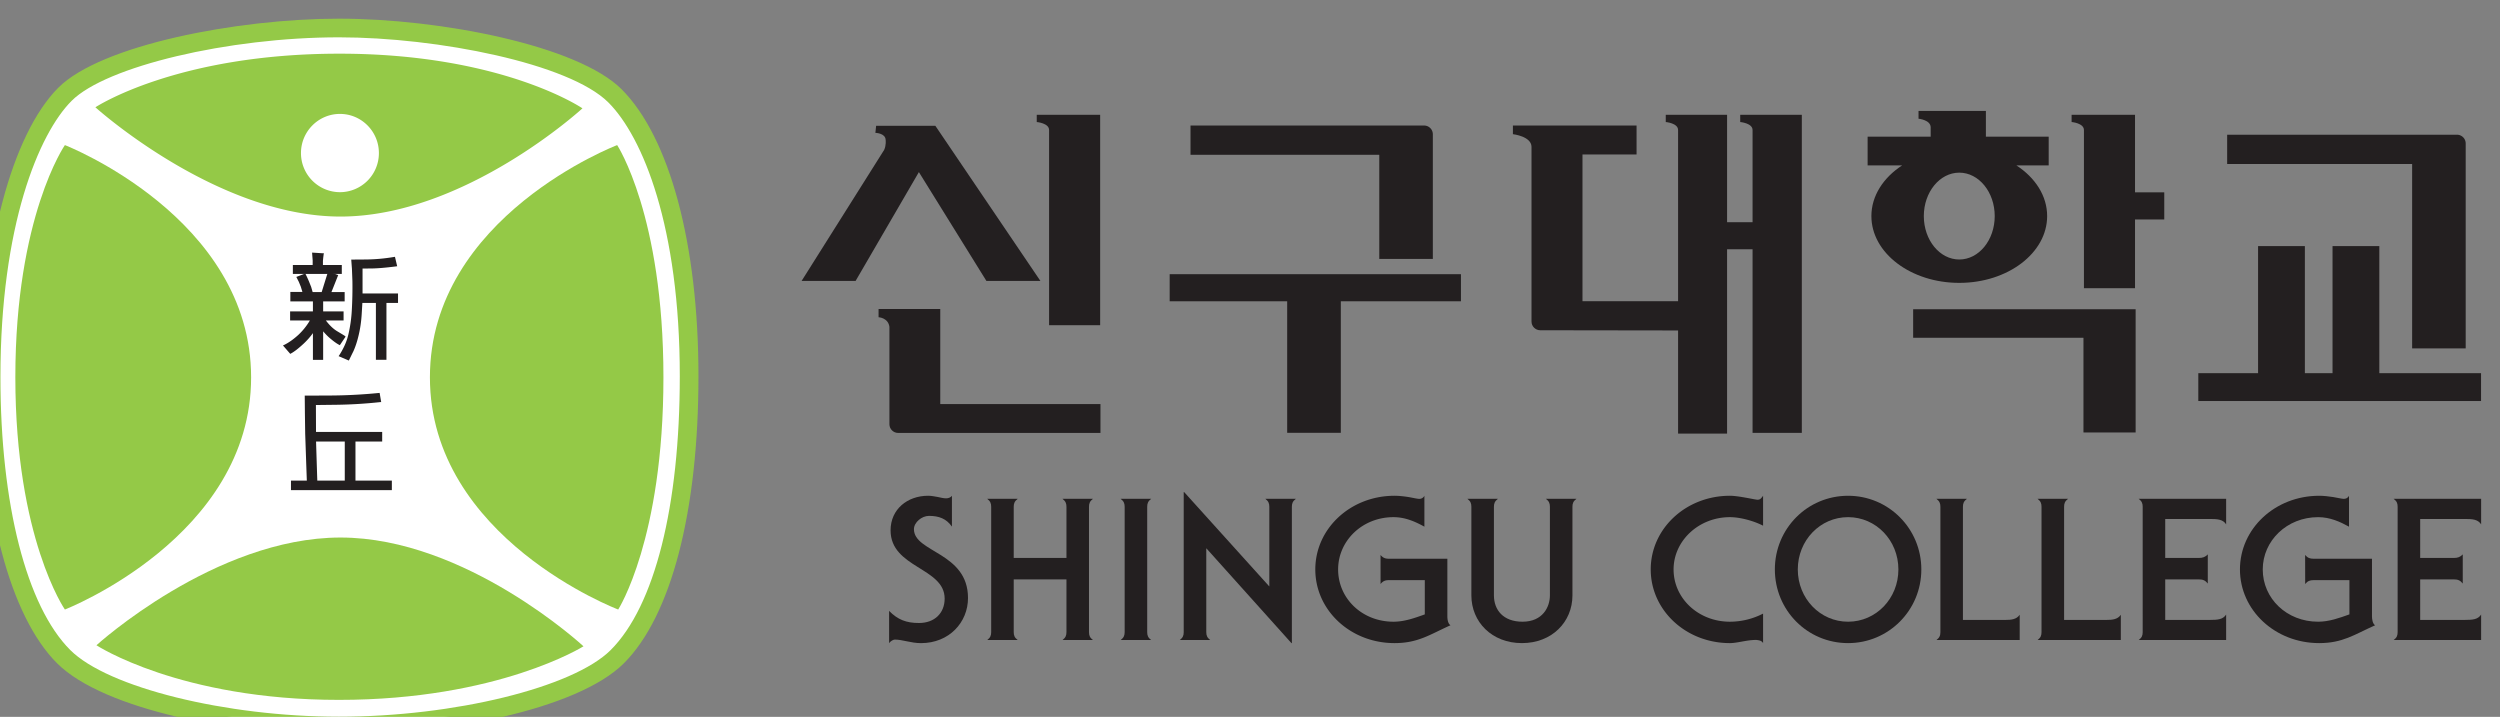 <svg xmlns="http://www.w3.org/2000/svg" xml:space="preserve" width="322.654" height="92.524" viewBox="0 0 322.654 92.524"><rect x="0" y="0" width="322.654" height="92.524" fill="#808080" stroke="none"/><defs><clipPath id="a" clipPathUnits="userSpaceOnUse"><path d="M0 14400h14400V0H0Z"/></clipPath></defs><path d="M7505.275 6723.61H6910v841.89h595.275z" style="fill:none;stroke:#fff;stroke-width:.25;stroke-linecap:butt;stroke-linejoin:miter;stroke-miterlimit:4;stroke-dasharray:none;stroke-opacity:1" transform="matrix(1.333 0 0 -1.333 -9420.734 9638.45)"/><g clip-path="url(#a)" transform="matrix(1.333 0 0 -1.333 -9420.734 9638.45)"><path d="M0 0c-4.32 4.313-6.899 14.391-6.899 26.959 0 14.96 3.789 24.05 7.034 27.291 3.4 3.397 15.492 6.268 26.403 6.268 9.74 0 22.751-2.582 26.604-6.429 3.414-3.408 7.058-12.295 7.058-27.023C60.2 14.199 57.711 4.332 53.373 0c-3.694-3.691-15.485-6.584-26.835-6.584C15.352-6.584 3.694-3.691 0 0" style="fill:#fff;fill-opacity:1;fill-rule:nonzero;stroke:none" transform="translate(7073.443 7167.063)"/><path d="M0 0c-4.234 4.227-6.764 14.105-6.764 26.426 0 14.665 3.713 23.575 6.895 26.752 3.332 3.333 15.187 6.147 25.882 6.147 9.55 0 22.306-2.533 26.08-6.303 3.345-3.34 6.919-12.056 6.919-26.495 0-12.609-2.436-22.281-6.692-26.527-3.623-3.621-15.178-6.453-26.307-6.453C15.044-6.453 3.62-3.621 0 0m-1.149 54.457c-4.508-4.505-7.423-15.508-7.423-28.031 0-12.785 2.726-23.145 7.291-27.705 4.543-4.537 17.452-6.983 27.294-6.983 9.984 0 23.045 2.446 27.588 6.983 4.587 4.584 7.218 14.718 7.218 27.806 0 12.733-2.782 23.114-7.446 27.774-4.227 4.22-17.493 6.83-27.36 6.83-9.85 0-23.035-2.552-27.162-6.674" style="fill:#94c947;fill-opacity:1;fill-rule:nonzero;stroke:none" transform="translate(7074.123 7167.707)"/><path d="M0 0s-4.797-6.92-4.797-22.484C-4.797-38.05 0-44.966 0-44.966s18.03 7.017 18.03 22.482C18.03-7.02 0 0 0 0" style="fill:#94c947;fill-opacity:1;fill-rule:nonzero;stroke:none" transform="translate(7073.6 7216.597)"/><path d="M0 0s4.479-6.818 4.479-22.484C4.479-38.148.1-44.966.1-44.966s-18.23 6.916-18.23 22.482C-18.13-6.92 0 0 0 0" style="fill:#94c947;fill-opacity:1;fill-rule:nonzero;stroke:none" transform="translate(7127.072 7216.597)"/><path d="M0 0s-8.244-5.188-23.676-5.188c-15.433 0-23.481 5.29-23.481 5.29s11.469 10.429 23.63 10.429C-11.364 10.531 0 0 0 0" style="fill:#94c947;fill-opacity:1;fill-rule:nonzero;stroke:none" transform="translate(7123.811 7168.07)"/><path d="M0 0a3.778 3.778 0 0 1 3.77 3.788c0 2.089-1.687 3.79-3.77 3.79-2.082 0-3.774-1.701-3.774-3.79A3.783 3.783 0 0 1 0 0m.053-2.36c-12.018 0-23.731 10.58-23.731 10.58s7.842 5.19 23.631 5.19c15.787 0 23.525-5.292 23.525-5.292S12.072-2.36.053-2.36" style="fill:#94c947;fill-opacity:1;fill-rule:nonzero;stroke:none" transform="translate(7100.232 7212.038)"/><path d="M0 0s-.544-1.747-.587-1.889h-.874c-.001.008-.026.084-.026.084l-.117.411-.225.563-.193.431-.114.233-.046.088-.086-.047-.775-.297.246-.483.188-.46.142-.463.009-.049h-1.163v-.913h2.185v-.97h-2.208v-.877h1.913a6.206 6.206 0 0 0-1.127-1.406c-.473-.428-.927-.747-1.349-.954l-.129-.06.706-.813.078.043c.323.174.734.495 1.225.952.381.359.661.691.891 1.013v-2.592h.991v2.766c.211-.246.436-.484.695-.699.332-.281.615-.483.834-.598l.087-.045.558.83-.07.063c-.01.01-.04.037-.731.449-.392.232-.763.59-1.109 1.051h1.714v.877H-.445v.97h2.082v.902H.357c.102.249.655 1.645.655 1.645L.035.11Z" style="fill:#231f20;fill-opacity:1;fill-rule:nonzero;stroke:none" transform="translate(7099.05 7204.255)"/><path d="m0 0 .049-.652s0-.289-.002-.428H-1.87v-.867h4.738v.867H1.042v.4l.034.342.051.401-.118-.008-1.016.063Z" style="fill:#231f20;fill-opacity:1;fill-rule:nonzero;stroke:none" transform="translate(7097.542 7206.07)"/><path d="M0 0a17.342 17.342 0 0 0-2.654-.243l-1.479-.011.009-.125.058-.769.046-1.184a38.68 38.68 0 0 0-.06-2.851 13.31 13.31 0 0 0-.331-2.32 5.671 5.671 0 0 0-.454-1.252 7.474 7.474 0 0 0-.415-.737l-.076-.111.99-.426.373.764.049.094c.198.425.38.963.53 1.603.153.637.25 1.322.294 2.043l.064 1.073h1.31v-5.503h1.021v5.503H.396v.916h-3.435v2.416l.828.006c.582.003 1.39.07 2.406.2l.119.017L.1.014Z" style="fill:#231f20;fill-opacity:1;fill-rule:nonzero;stroke:none" transform="translate(7105.458 7205.765)"/><path d="M0 0h-2.659c-.008.195-.115 3.58-.12 3.785H0Zm1.036 0v3.785h2.587v.924h-6.407l-.01 2.609 2.021.024a44.83 44.83 0 0 1 4.183.256l.116.009-.151.885-.1-.01a50.878 50.878 0 0 0-4.638-.244l-2.514-.011.002-.108.015-1.615.028-1.965.112-3.244.023-.647.023-.648h-1.535v-.92h9.767V0Z" style="fill:#231f20;fill-opacity:1;fill-rule:nonzero;stroke:none" transform="translate(7100.698 7184.113)"/><path d="M0 0v-9.986h4.744V7.861h2.467V-9.916h4.769v30.794H6.016v-.698s1.195-.103 1.195-.771v-8.926H4.744v10.395h-5.937v-.698S0 20.077 0 19.409V2.834h-9.256V17.04h5.236v2.798h-11.972v-.834s1.801-.202 1.801-1.231V.865c0-.465.378-.844.843-.845z" style="fill:#231f20;fill-opacity:1;fill-rule:nonzero;stroke:none" transform="translate(7229.79 7198.65)"/><path d="M0 0s1.195-.104 1.195-.771v-18.901H6.14V.7H0Z" style="fill:#231f20;fill-opacity:1;fill-rule:nonzero;stroke:none" transform="translate(7167.695 7218.83)"/><path d="M0 0h-5.734l-.071-.685s.978-.022.994-.689c0 0 .066-.502-.146-.961l-7.991-12.685h5.227l6.127 10.536L4.943-15.02h5.228z" style="fill:#231f20;fill-opacity:1;fill-rule:evenodd;stroke:none" transform="translate(7157.878 7218.467)"/><path d="M0 0v2.797h-15.511v9.204h-5.974v-.8s.927-.041 1.051-.926V.844c0-.465.38-.844.843-.844z" style="fill:#231f20;fill-opacity:1;fill-rule:nonzero;stroke:none" transform="translate(7173.865 7188.729)"/><path d="M0 0v12.075a.846.846 0 0 1-.842.844h-22.619v-2.837h18.275V0Z" style="fill:#231f20;fill-opacity:1;fill-rule:nonzero;stroke:none" transform="translate(7206.045 7205.572)"/><path d="M0 0h11.377v-12.735h5.193V0h11.631v2.623H0Z" style="fill:#231f20;fill-opacity:1;fill-rule:nonzero;stroke:none" transform="translate(7180.566 7201.475)"/><path d="M0 0v-2.763h16.49v-9.168h5.051V0Z" style="fill:#231f20;fill-opacity:1;fill-rule:nonzero;stroke:none" transform="translate(7252.549 7200.705)"/><path d="M0 0v7.51h-6.139v-.7s1.194-.104 1.194-.772V-9.277H0v6.654h2.832V0Z" style="fill:#231f20;fill-opacity:1;fill-rule:nonzero;stroke:none" transform="translate(7274.03 7212.021)"/><path d="M0 0c0 2.319 1.539 4.205 3.434 4.205C5.33 4.205 6.865 2.319 6.865 0c0-2.324-1.535-4.204-3.431-4.204C1.539-4.204 0-2.324 0 0m11.941 0c0 1.964-1.156 3.722-2.978 4.908h3.127v2.784H6.01v2.49H-.512v-.755S.664 9.316.664 8.591v-.899h-6.105V4.908h3.343C-3.916 3.722-5.076 1.964-5.076 0c0-3.57 3.81-6.467 8.51-6.467 4.699 0 8.507 2.897 8.507 6.467" style="fill:#231f20;fill-opacity:1;fill-rule:nonzero;stroke:none" transform="translate(7253.582 7209.724)"/><path d="M0 0h-9.848v12.304h-4.531V0h-2.678v12.304h-4.531V0h-5.787v-2.695H0Z" style="fill:#231f20;fill-opacity:1;fill-rule:nonzero;stroke:none" transform="translate(7307.533 7194.514)"/><path d="M0 0v19.845a.846.846 0 0 1-.842.845h-22.254v-2.838h17.91V0Z" style="fill:#231f20;fill-opacity:1;fill-rule:nonzero;stroke:none" transform="translate(7306.047 7196.912)"/><path d="M0 0c.829-.846 1.657-1.172 2.891-1.172 1.515 0 2.487.959 2.487 2.363 0 3.014-5.236 2.957-5.236 6.606 0 2.053 1.637 3.351 3.636 3.351.346 0 .647-.076.932-.119.283-.058.547-.131.809-.131.202 0 .444.073.564.247V8.162c-.545.768-1.253 1.037-2.222 1.037-.708 0-1.457-.635-1.457-1.287 0-2.266 5.235-2.228 5.235-6.662 0-2.367-1.837-4.371-4.547-4.371-.99 0-1.778.344-2.546.344-.16 0-.424-.172-.546-.344z" style="fill:#231f20;fill-opacity:1;fill-rule:nonzero;stroke:none" transform="translate(7153.401 7171.498)"/><path d="M0 0v-5.104c0-.326.082-.537.386-.767h-2.951c.303.23.383.441.383.767V7.029c0 .326-.08.537-.383.77H.386C.082 7.566 0 7.355 0 7.029V2.076h5.106v4.953c0 .326-.082.537-.383.77H7.67c-.301-.233-.382-.444-.382-.77V-5.104c0-.326.081-.537.382-.767H4.723c.301.23.383.441.383.767V0Z" style="fill:#231f20;fill-opacity:1;fill-rule:nonzero;stroke:none" transform="translate(7165.466 7174.549)"/><path d="M0 0c0 .326-.082.537-.386.77h2.95C2.263.537 2.183.326 2.183 0v-12.133c0-.328.08-.539.381-.767h-2.95c.304.228.386.439.386.767Z" style="fill:#231f20;fill-opacity:1;fill-rule:nonzero;stroke:none" transform="translate(7176.207 7181.578)"/><path d="m0 0 8.244-9.135v7.715c0 .324-.08.535-.383.768h2.952c-.305-.233-.385-.444-.385-.768v-13.203h-.041L2.141-5.436v-8.119c0-.328.082-.537.381-.767H-.426c.305.23.382.439.382.767V0Z" style="fill:#231f20;fill-opacity:1;fill-rule:nonzero;stroke:none" transform="translate(7181.969 7183)"/><path d="M0 0v-5.563c0-.246.037-.708.303-.88-2.024-.905-3.133-1.727-5.42-1.727-4.266 0-7.668 3.182-7.668 7.133s3.402 7.133 7.668 7.133c.426 0 .933-.057 1.375-.127.445-.078.832-.172 1.012-.172a.54.54 0 0 1 .507.299V3.104c-.871.478-1.841.921-2.994.921-3.013 0-5.359-2.281-5.359-5.062 0-2.818 2.326-5.061 5.359-5.061 1.072 0 2.063.364 3.033.709v3.315h-3.474c-.348 0-.567-.076-.809-.375L-6.469.363C-6.225.076-6.006 0-5.658 0Z" style="fill:#231f20;fill-opacity:1;fill-rule:nonzero;stroke:none" transform="translate(7207.451 7176.549)"/><path d="M0 0c0-1.398.889-2.549 2.77-2.549 1.945 0 2.65 1.42 2.65 2.549v8.58c0 .324-.08.535-.383.768h2.949c-.304-.233-.384-.444-.384-.768V0c0-2.568-1.981-4.621-4.893-4.621S-2.184-2.568-2.184 0v8.58c0 .324-.078.535-.384.768H.385C.08 9.115 0 8.904 0 8.58Z" style="fill:#231f20;fill-opacity:1;fill-rule:nonzero;stroke:none" transform="translate(7211.96 7173)"/><path d="M0 0a.51.51 0 0 1-.305.242 1.563 1.563 0 0 1-.384.065C-1.598.307-2.486 0-3.213 0c-4.262 0-7.666 3.182-7.666 7.133s3.404 7.133 7.666 7.133c.848 0 2.443-.383 2.666-.383.242 0 .322.076.547.383v-2.897c-.891.459-2.205.826-3.213.826-3.01 0-5.453-2.283-5.453-5.062 0-2.819 2.422-5.061 5.453-5.061A7.05 7.05 0 0 1 0 2.857z" style="fill:#231f20;fill-opacity:1;fill-rule:nonzero;stroke:none" transform="translate(7238.02 7168.379)"/><path d="M0 0c0 3.951-3.164 7.133-7.092 7.133-3.945 0-7.09-3.182-7.09-7.133s3.145-7.133 7.09-7.133C-3.164-7.133 0-3.951 0 0m-7.092 5.063c2.705 0 4.871-2.245 4.871-5.063 0-2.818-2.166-5.061-4.871-5.061-2.703 0-4.869 2.243-4.869 5.061s2.166 5.063 4.869 5.063" style="fill:#231f20;fill-opacity:1;fill-rule:nonzero;stroke:none" transform="translate(7253.342 7175.512)"/><path d="M0 0h-8.061c.303.229.383.439.383.766V12.9c0 .327-.08.538-.383.77h2.95c-.303-.232-.385-.443-.385-.77V1.947h4.123c.523 0 1.07.039 1.373.5z" style="fill:#231f20;fill-opacity:1;fill-rule:nonzero;stroke:none" transform="translate(7262.865 7168.678)"/><path d="M0 0h-8.059c.301.229.381.439.381.766V12.9c0 .327-.08.538-.381.77h2.95c-.307-.232-.383-.443-.383-.77V1.947h4.117c.525 0 1.072.039 1.375.5z" style="fill:#231f20;fill-opacity:1;fill-rule:nonzero;stroke:none" transform="translate(7272.656 7168.678)"/><path d="M0 0c0 .326-.084.535-.385.766H8.08v-2.471c-.305.478-.828.521-1.555.521H2.182v-3.775H5.41c.428 0 .649.096.893.346v-2.823c-.244.307-.465.403-.893.403H2.182v-3.924h4.343c.727 0 1.25.039 1.555.519v-2.466H-.385c.301.228.385.437.385.765Z" style="fill:#231f20;fill-opacity:1;fill-rule:nonzero;stroke:none" transform="translate(7274.773 7181.582)"/><path d="M0 0v-5.563c0-.246.041-.708.303-.88-2.02-.905-3.133-1.727-5.416-1.727-4.268 0-7.67 3.182-7.67 7.133s3.402 7.133 7.67 7.133c.424 0 .929-.057 1.375-.127.447-.078.828-.172 1.011-.172.161 0 .381.057.502.299V3.104c-.867.478-1.838.921-2.99.921-3.014 0-5.361-2.281-5.361-5.062 0-2.818 2.328-5.061 5.361-5.061 1.072 0 2.061.364 3.031.709v3.315h-3.478c-.342 0-.563-.076-.805-.375L-6.473.363C-6.225.076-6.004 0-5.662 0Z" style="fill:#231f20;fill-opacity:1;fill-rule:nonzero;stroke:none" transform="translate(7296.973 7176.549)"/><path d="M0 0c0 .326-.078.535-.385.766h8.469v-2.471c-.305.478-.828.521-1.557.521H2.184v-3.775h3.23c.426 0 .649.096.891.346v-2.823c-.242.307-.465.403-.891.403h-3.23v-3.924h4.343c.729 0 1.252.039 1.557.519v-2.466H-.385c.307.228.385.437.385.765Z" style="fill:#231f20;fill-opacity:1;fill-rule:nonzero;stroke:none" transform="translate(7299.457 7181.582)"/></g></svg>
